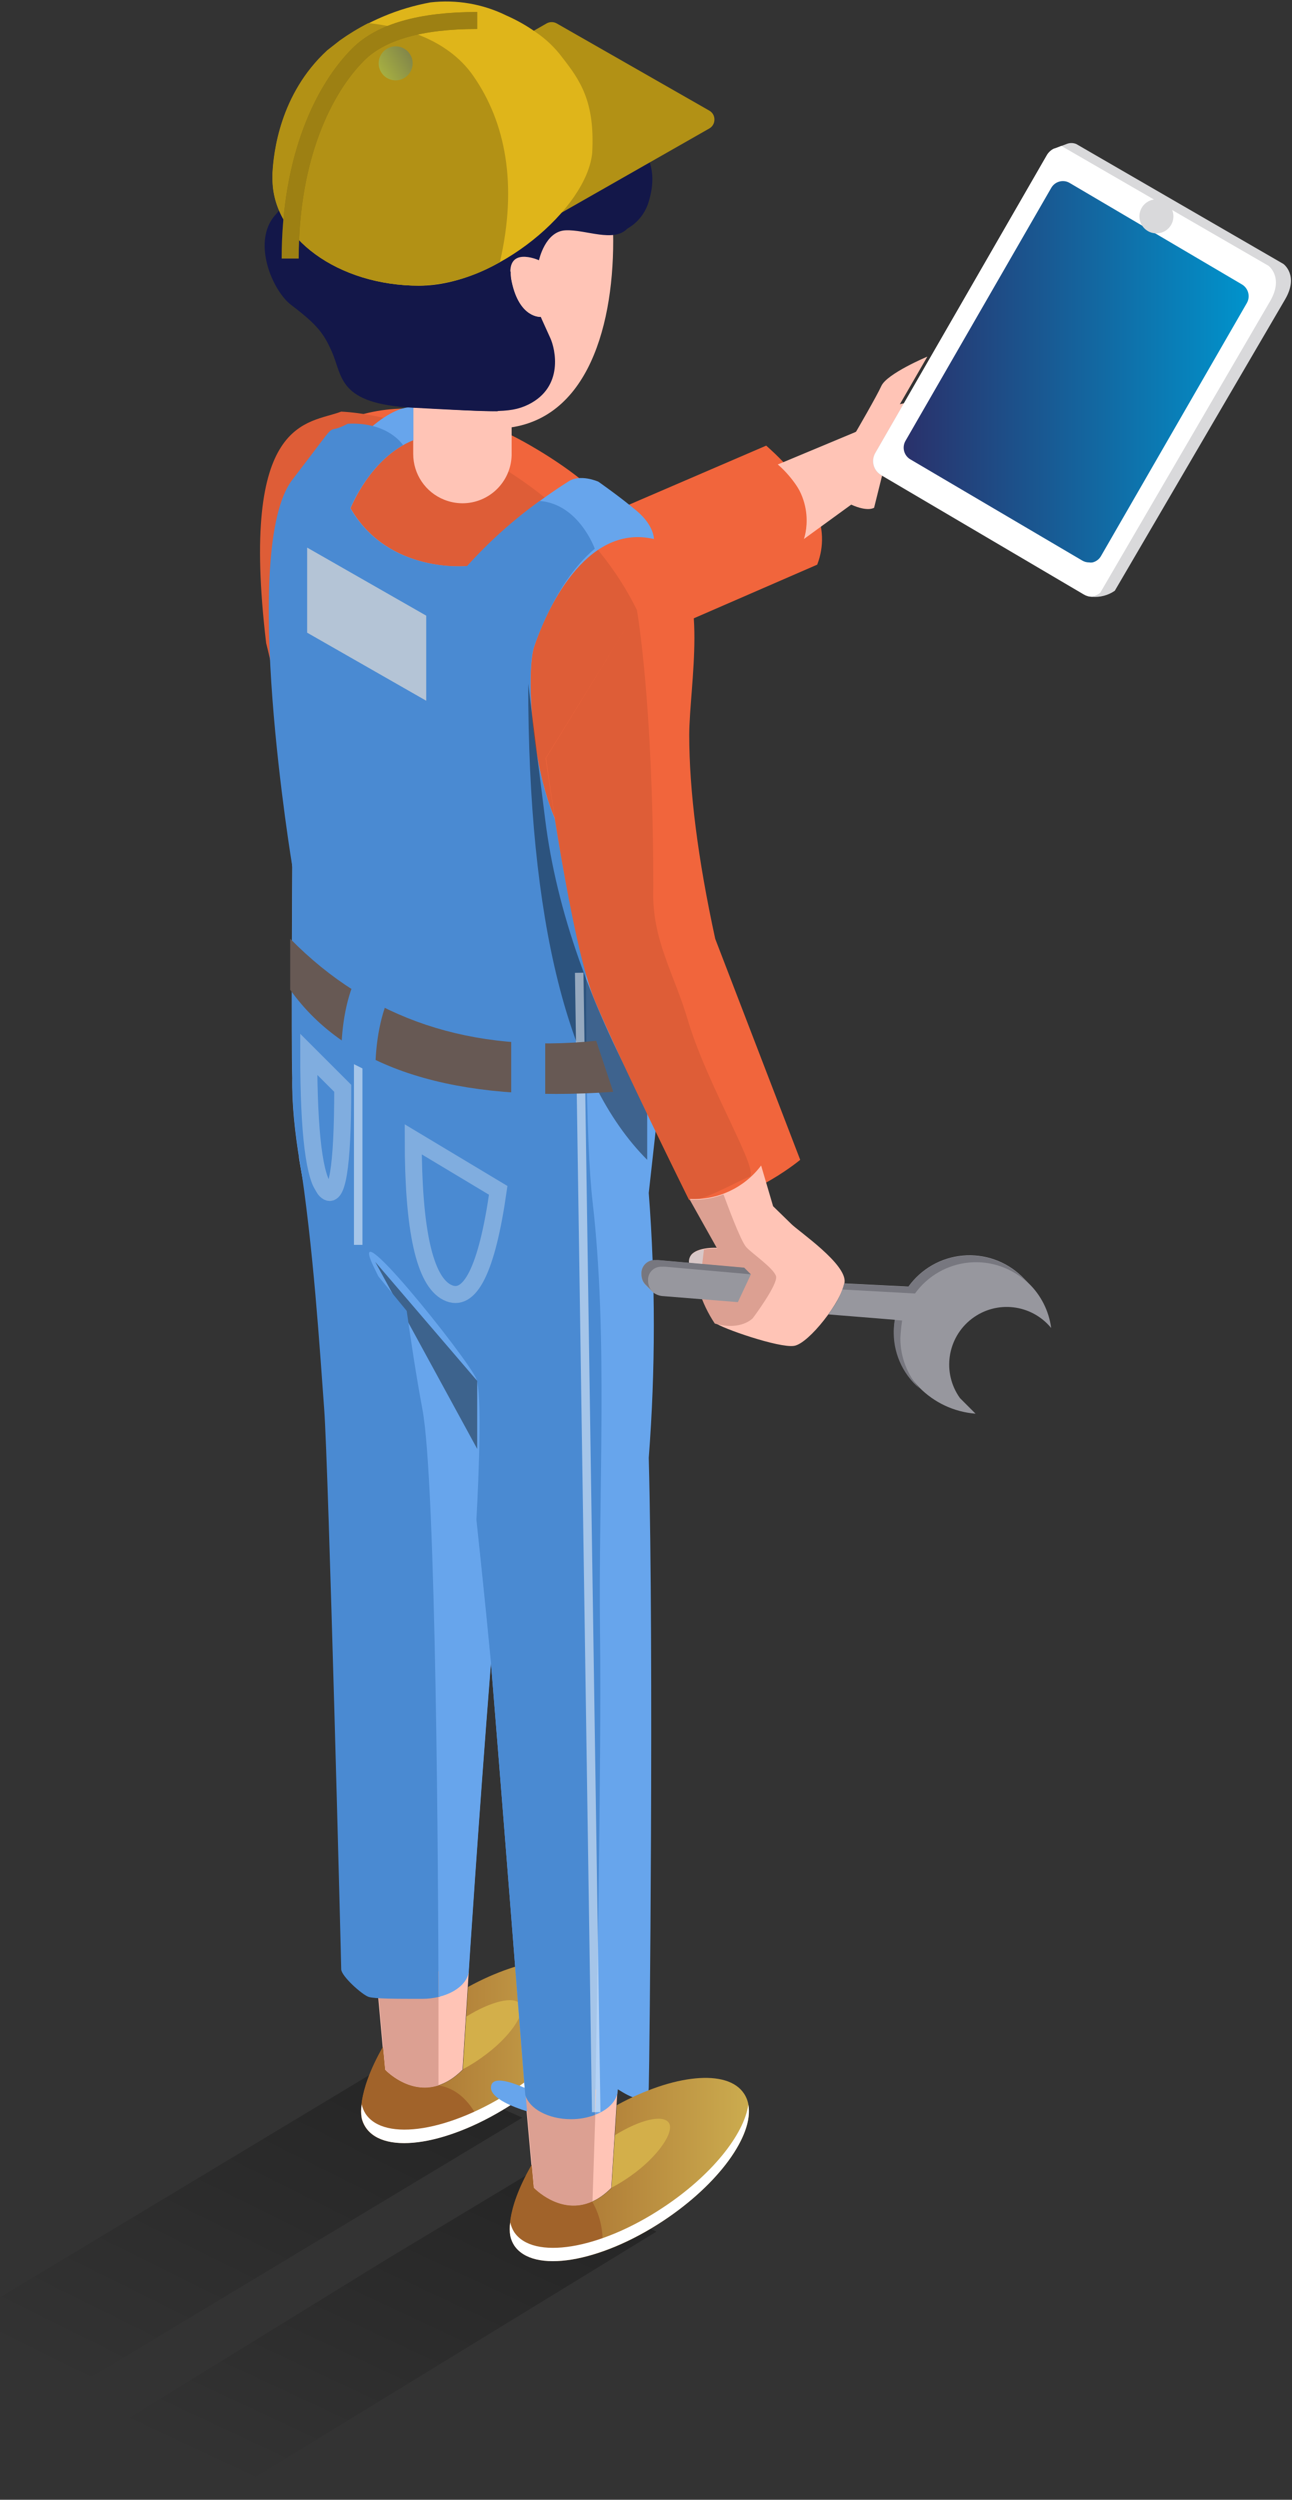 <?xml version="1.0" encoding="UTF-8"?>
<svg width="76px" height="147px" viewBox="0 0 76 147" version="1.1" xmlns="http://www.w3.org/2000/svg" xmlns:xlink="http://www.w3.org/1999/xlink">
    <rect x="0" y="0" width="76" height="147" fill="#333333" stroke="none"/>
    <!-- Generator: Sketch 52 (66869) - http://www.bohemiancoding.com/sketch -->
    <title>technicien</title>
    <desc>Created with Sketch.</desc>
    <defs>
        <linearGradient x1="69.678%" y1="80.444%" x2="0%" y2="0%" id="linearGradient-1">
            <stop stop-color="#000000" stop-opacity="0" offset="0%"></stop>
            <stop stop-color="#000000" offset="100%"></stop>
        </linearGradient>
        <linearGradient x1="0.013%" y1="49.945%" x2="100.044%" y2="49.945%" id="linearGradient-2">
            <stop stop-color="#CEB051" offset="0%"></stop>
            <stop stop-color="#A1632A" offset="100%"></stop>
        </linearGradient>
        <linearGradient x1="-0.024%" y1="49.984%" x2="100.006%" y2="49.984%" id="linearGradient-3">
            <stop stop-color="#CEB051" offset="0%"></stop>
            <stop stop-color="#A1632A" offset="100%"></stop>
        </linearGradient>
        <linearGradient x1="50%" y1="0.355%" x2="50%" y2="100.355%" id="linearGradient-4">
            <stop stop-color="#1571C4" offset="0%"></stop>
            <stop stop-color="#8CF5A7" offset="100%"></stop>
        </linearGradient>
        <linearGradient x1="-0.158%" y1="50.046%" x2="100.032%" y2="50.046%" id="linearGradient-5">
            <stop stop-color="#0094CD" offset="0%"></stop>
            <stop stop-color="#2A306A" offset="100%"></stop>
        </linearGradient>
    </defs>
    <g id="Design" stroke="none" stroke-width="1" fill="none" fill-rule="evenodd">
        <g id="4b-Techniciens" transform="translate(-373, -2454)" fill-rule="nonzero">
            <g id="Section-2" transform="translate(226, 2037)">
                <g id="illu-section2" transform="translate(138, 171)">
                    <g id="technicien" transform="translate(43, 321) scale(-1, 1) translate(-43, -321) translate(0, 246)">
                        <path d="M41.626,30.38 L31.929,26.205 C29.097,28.718 28.097,31.052 28.929,33.205 C28.929,33.205 32.491,34.753 39.616,37.85 L41.626,30.38 Z" id="Shape" fill="#F1653C"></path>
                        <path d="M60.929,28.205 C59.086,25.011 53.497,21.74 45.807,26.193 C41.166,28.875 39.642,31.315 37.929,34.205 C36.627,35.549 37.036,42.189 37.929,43.205 L39.636,62.721 C51.524,69.908 58.875,59.344 58.875,59.344 C59.084,46.323 59.929,38.211 59.929,38.205 C61.292,33.846 61.101,28.533 60.929,28.205 Z" id="Shape" fill="#F1653C"></path>
                        <path d="M56.929,24.205 C51.933,24.461 43.213,28.394 39.543,35.858 C36.671,41.697 38.895,55.523 40.467,63.191 C51.874,69.427 58.885,59.349 58.885,59.349 C59.094,46.328 61.344,37.824 61.344,37.819 C62.929,24.461 58.882,24.953 56.929,24.205 Z" id="Shape" fill="#DE5D37"></path>
                        <path d="M46.904,22.754 L46.904,26.784 C46.952,28.349 48.232,29.594 49.796,29.596 C50.164,29.594 50.529,29.524 50.871,29.387 C51.972,28.948 52.694,27.881 52.693,26.695 L52.693,22.749 L46.904,22.754 Z" id="Shape" fill="#FFC4B6"></path>
                        <path d="M47.929,25.205 C53.234,25.205 59.402,19.483 59.402,14.171 C59.402,8.859 55.101,4.553 49.796,4.553 C44.491,4.553 40.929,8.859 40.929,14.171 C40.929,19.483 42.624,25.205 47.929,25.205 Z" id="Oval" fill="#FFC4B6"></path>
                        <path d="M62.005,126.208 L53.589,121.341 L46.134,124.87 L80.215,144.571 C82.051,143.121 83.678,141.424 85.049,139.527 L62.005,126.208 Z" id="Shape" fill="url(#linearGradient-1)" opacity="0.3" transform="translate(65.591, 132.956) rotate(1) translate(-65.591, -132.956) "></path>
                        <path d="M54.134,132.9 L45.713,128.033 L38.258,131.561 L68.856,149.556 C71.364,148.554 73.774,147.322 76.056,145.877 L54.134,132.9 Z" id="Shape" fill="url(#linearGradient-1)" opacity="0.3" transform="translate(57.157, 138.795) rotate(1) translate(-57.157, -138.795) "></path>
                        <path d="M54.891,115.918 L54.369,121.709 C54.369,121.709 52.166,124.082 49.791,121.709 L49.425,115.918 L54.891,115.918 Z" id="Shape" fill="#FFC4B6"></path>
                        <path d="M54.479,120.371 L54.354,121.709 C54.354,121.709 52.151,124.082 49.775,121.709 L49.467,116.843 C46.152,115.029 42.957,114.684 41.981,116.168 C40.879,117.836 43.025,121.187 46.752,123.648 C50.48,126.11 54.406,126.785 55.502,125.086 C55.606,124.926 55.682,124.749 55.727,124.563 C55.727,124.563 56.092,123.194 54.479,120.371 Z" id="Shape" fill="url(#linearGradient-2)"></path>
                        <path d="M49.765,121.683 L49.571,118.589 C48.115,117.684 46.758,117.355 46.397,117.857 C46.037,118.359 47.008,119.833 48.658,120.993 C49.015,121.251 49.391,121.483 49.78,121.688 L49.765,121.683 Z" id="Shape" fill="#D3AF4A"></path>
                        <path d="M51.206,122.634 C49.671,122.875 48.971,124.344 48.783,124.809 C51.816,126.267 54.604,126.455 55.502,125.086 C55.606,124.926 55.682,124.749 55.727,124.563 C55.727,124.563 56.082,123.22 54.469,120.382 L54.343,121.72 C54.343,121.72 52.965,123.204 51.206,122.634 Z" id="Shape" fill="#A1632A"></path>
                        <path d="M46.141,122.87 L45.619,128.661 C45.619,128.661 43.416,131.034 41.041,128.661 L40.675,122.87 L46.141,122.87 Z" id="Shape" fill="#FFC4B6"></path>
                        <path d="M55.721,123.748 C55.68,123.944 55.604,124.132 55.497,124.302 C54.395,125.969 50.48,125.347 46.742,122.864 C43.897,120.983 41.986,118.594 41.72,116.822 C41.401,118.615 43.448,121.474 46.742,123.648 C50.48,126.116 54.395,126.785 55.497,125.086 C55.601,124.926 55.677,124.749 55.721,124.563 C55.768,124.293 55.768,124.018 55.721,123.748 Z" id="Shape" fill="#FFFFFF"></path>
                        <path d="M57.929,28.326 C54.536,23.47 52.683,23.961 52.683,23.961 L52.683,25.885 C55.215,26.899 56.379,29.889 56.379,29.889 C54.14,33.773 49.509,33.287 49.509,33.287 C47.762,31.377 45.769,29.709 43.583,28.326 C42.879,27.84 41.803,28.326 41.803,28.326 C41.803,28.326 40.561,29.188 39.537,30.051 C38.514,30.913 38.535,31.698 38.535,31.698 C42.612,30.741 44.951,36.104 45.583,38.038 C46.215,39.972 45.499,50.202 41.777,50.787 C39.673,51.179 37.546,50.236 36.421,48.414 L38.838,70.154 C38.44,75.338 38.44,80.546 38.838,85.731 C38.535,97.205 38.791,121.343 38.838,122.77 C38.885,124.197 40.66,122.812 40.66,122.87 C40.66,123.831 41.887,124.61 43.401,124.61 C44.915,124.61 48.12,123.732 48.12,122.77 C48.12,121.809 46.144,122.803 46.141,122.77 C46.141,122.77 47.274,108.134 48.12,97.811 C48.872,107.298 49.425,115.933 49.425,115.933 C49.54,116.827 50.715,117.533 52.156,117.533 C53.597,117.533 54.897,116.754 54.897,115.792 C54.985,113.534 56.254,84.466 56.505,81.089 C56.708,78.413 59.919,69.448 59.809,63.39 C59.872,61.461 59.809,50.981 59.809,50.981 C59.809,50.981 61.323,33.182 57.929,28.326 Z" id="Shape" fill="#67A5EC"></path>
                        <path d="M42.148,129.477 C44.043,130.324 45.588,128.661 45.588,128.661 L46.11,122.87 L41.934,122.87 L42.148,129.477 Z" id="Shape" fill="#DCA092"></path>
                        <path d="M45.729,127.323 L45.604,128.661 C45.604,128.661 43.401,131.034 41.025,128.661 L40.717,123.795 C37.397,121.981 34.202,121.636 33.231,123.121 C32.129,124.788 34.275,128.139 37.997,130.606 C41.72,133.073 45.651,133.711 46.752,132.038 C46.86,131.87 46.936,131.684 46.977,131.489 C46.977,131.489 47.368,130.151 45.729,127.323 Z" id="Shape" fill="url(#linearGradient-3)"></path>
                        <path d="M59.799,28.205 C56.669,24.143 58.141,25.76 56.541,24.918 C54.14,24.803 53.294,26.178 53.294,26.178 C55.408,27.375 56.395,29.889 56.395,29.889 C54.155,33.773 49.524,33.287 49.524,33.287 C48.243,31.86 46.812,30.577 45.254,29.46 C42.952,29.633 42.012,32.267 42.012,32.267 C43.975,33.909 45.144,36.742 45.588,38.038 C46.188,39.852 45.588,48.958 42.456,50.583 C42.571,58.602 42.565,67.017 42.142,70.671 C41.224,78.617 41.808,87.686 41.704,96.033 C41.61,103.404 41.928,120.465 42.001,124.37 C42.452,124.538 42.93,124.623 43.411,124.621 C44.748,124.621 45.86,124.009 46.1,123.204 C46.1,123.204 46.34,120.157 46.653,116.231 C47.019,111.563 47.52,105.17 47.969,99.64 C48.021,98.971 48.068,98.386 48.115,97.821 C48.449,94.282 48.976,89.364 48.976,89.364 C48.976,89.364 48.559,82.213 48.976,81.099 C49.394,79.986 57.126,70.343 54.886,74.766 C52.646,79.189 51.049,92.165 50.558,96.107 C50.109,99.766 51.012,115.41 51.127,117.418 C51.362,117.476 51.601,117.514 51.842,117.533 L53.602,117.271 C54.369,116.963 54.886,116.419 54.886,115.803 C54.975,113.544 56.244,84.476 56.494,81.099 C56.698,78.423 59.908,69.459 59.799,63.4 C59.861,61.471 59.799,50.991 59.799,50.991 C59.799,50.991 62.929,32.267 59.799,28.205 Z" id="Shape" fill="#4A8AD2"></path>
                        <path d="M45.929,40.205 C45.929,54.205 43.596,63.539 38.929,68.205 C38.929,68.205 38.929,67.205 38.929,65.205 C42.263,59.205 44.263,53.539 44.929,48.205 C45.596,42.872 45.929,40.205 45.929,40.205 Z" id="Path-14" fill-opacity="0.4" fill="#000000"></path>
                        <path d="M55.929,61.205 C55.929,67.205 55.929,71.205 55.929,73.205" id="Path-3" stroke="#FFFFFF" stroke-width="0.5" opacity="0.5"></path>
                        <path d="M42.929,57.205 L41.929,124.205" id="Path-4" stroke="#FFFFFF" stroke-width="0.5" opacity="0.5"></path>
                        <path d="M40.929,64.205 C50.263,64.872 56.596,62.872 59.929,58.205 C59.929,58.205 59.929,57.205 59.929,55.205 C55.263,59.955 49.263,61.955 41.929,61.205 C41.929,61.205 41.596,62.205 40.929,64.205 Z" id="Path-5" fill="#675954"></path>
                        <path d="M37.595,32.732 C35.281,34.484 36.443,40.301 36.457,43.205 C36.457,46.509 35.948,50.509 34.929,55.205 C31.596,63.872 29.929,68.205 29.929,68.205 C29.929,68.205 33.57,71.241 36.457,70.561 C36.457,70.561 40.581,62.229 41.996,58.837 C43.411,55.444 44.904,44.588 44.904,44.588 L37.595,32.732 Z" id="Shape" fill="#F1653C"></path>
                        <path d="M44.878,44.577 L39.537,35.858 C39.537,35.858 38.571,41.205 38.571,52.235 C38.681,55.292 37.312,57.264 36.473,60.205 C35.272,64.052 32.258,68.964 32.929,69.205 C33.6,69.446 35.783,70.731 36.473,70.551 C36.473,70.551 40.602,62.219 42.017,58.826 C43.432,55.434 44.878,44.577 44.878,44.577 Z" id="Shape" fill="#DE5D37"></path>
                        <path d="M32.228,68.539 L31.524,70.933 L30.453,71.978 C30.02,72.412 27.164,74.346 27.321,75.423 C27.477,76.5 29.409,79.003 30.286,79.144 C31.163,79.286 34.583,78.099 34.938,77.785 C35.293,77.472 36.238,74.916 36.415,74.236 C36.593,73.557 35.585,73.342 34.797,73.379 L36.415,70.504 C34.781,70.584 33.213,69.848 32.228,68.539 Z" id="Shape" fill="#FFC4B6"></path>
                        <path d="M34.839,73.426 C34.622,74.338 33.796,74.973 32.86,74.947 L36.353,74.639 C36.353,74.639 37.115,73.363 34.839,73.426 Z" id="Shape" fill="#D8C7C7"></path>
                        <path d="M40.091,13.439 C39.518,13.114 39.085,12.589 38.874,11.965 C38.216,9.932 38.984,8.886 39.814,7.851 C40.644,6.816 43.683,6.45 44.147,5.619 C44.612,4.788 48.564,4.469 49.796,4.574 C51.028,4.678 55.387,4.051 59.068,10.517 C59.068,10.517 59.59,11.233 60.838,12.702 C62.086,14.171 61.01,17.088 59.856,17.929 C58.327,19.069 57.94,19.633 57.481,20.658 C56.828,22.116 57.152,23.737 52.693,23.961 C48.235,24.186 47.071,24.364 45.907,23.784 C43.818,22.738 44.34,20.522 44.622,19.895 C44.904,19.267 45.191,18.64 45.191,18.64 C45.191,18.64 46.455,18.745 46.914,16.549 C47.374,14.354 45.296,15.305 45.296,15.305 C45.296,15.305 44.936,13.596 43.73,13.544 C42.524,13.491 40.905,14.286 40.091,13.439 Z" id="Shape" fill="#131749"></path>
                        <path d="M26.647,25.394 C26.647,25.394 25.415,23.277 25.159,22.702 C24.831,21.97 22.45,20.971 22.45,20.971 L24.074,23.784 L25.582,29.858 C25.582,29.858 25.943,30.119 26.929,29.675 L29.712,31.698 C29.712,31.698 28.814,29.298 31.242,27.312 L26.647,25.394 Z" id="Shape" fill="#FFC4B6"></path>
                        <path d="M49.425,115.933 C49.54,116.827 50.715,117.533 52.156,117.533 C53.597,117.533 54.897,116.754 54.897,115.792 C54.902,115.724 54.902,115.656 54.897,115.588 C54.985,113.534 56.254,84.466 56.505,81.089 C56.661,79.04 58.593,73.295 59.423,68.021 C57.596,72.955 50.626,78.836 49.968,82.056 C49.31,85.276 48.131,97.826 48.131,97.826 C48.882,107.314 49.436,115.949 49.436,115.949 L49.425,115.933 Z" id="Shape" fill="#67A5EC"></path>
                        <polygon id="Path-15" fill="#3D638D" points="48.929 81.205 54.929 74.205 48.929 85.205"></polygon>
                        <path d="M60.838,12.681 C59.569,11.212 59.068,10.496 59.068,10.496 C56.364,5.729 53.294,4.804 51.362,4.616 L47.588,15.41 L46.961,15.985 C46.965,16.18 46.945,16.374 46.904,16.565 C46.444,18.745 45.181,18.656 45.181,18.656 C45.181,18.656 43.902,23.245 47.755,24.186 C48.767,24.186 50.224,24.108 52.693,23.977 C57.152,23.752 56.828,22.132 57.481,20.673 C57.94,19.628 58.327,19.105 59.856,17.945 C61.01,17.067 62.169,14.223 60.838,12.681 Z" id="Shape" fill="#131749"></path>
                        <path d="M31.242,27.312 C31.242,27.312 27.744,26.151 26.647,25.394 C25.551,24.636 24.455,23.303 22.622,23.784 C20.79,24.264 19.965,24.27 19.928,24.761 C19.928,25.054 20.565,25.237 22.627,25.08 C23.672,25.002 24.496,28.572 27.352,27.761 L29.555,29.628 C29.943,28.742 30.518,27.952 31.242,27.312 Z" id="Shape" fill="#FFC4B6"></path>
                        <path d="M41.025,128.651 L40.827,125.562 C39.37,124.657 38.013,124.323 37.658,124.83 C37.303,125.337 38.263,126.806 39.913,127.966 C40.273,128.221 40.65,128.451 41.041,128.656 L41.025,128.651 Z" id="Shape" fill="#D3AF4A"></path>
                        <g id="casquette" transform="translate(34.839, 0)">
                            <path d="M18.988,6.508 L10.003,1.375 C9.821,1.275 9.6,1.275 9.418,1.375 L0.433,6.508 C0.246,6.615 0.132,6.815 0.136,7.031 C0.133,7.246 0.247,7.446 0.433,7.553 L9.397,12.66 C9.578,12.765 9.801,12.765 9.982,12.66 L18.967,7.532 C19.155,7.426 19.269,7.225 19.264,7.01 C19.267,6.805 19.162,6.615 18.988,6.508 Z" id="Shape" fill="#B29115"></path>
                            <path d="M12.368,0.915 C11.764,1.18 11.189,1.506 10.65,1.887 C10.048,2.294 9.519,2.799 9.084,3.382 C8.04,4.72 7.158,5.964 7.325,8.985 C7.633,12.252 12.937,16.8 17.5,16.8 C22.261,16.8 26.124,13.988 26.124,10.528 C26.124,10.528 26.124,10.423 26.124,10.235 C26.127,10.223 26.127,10.21 26.124,10.198 C26.062,9.006 25.696,5.541 22.903,2.969 L22.162,2.389 C20.574,1.259 18.758,0.492 16.842,0.141 C15.307,-0.037 13.754,0.232 12.368,0.915 Z" id="Shape" fill="#DFB51A"></path>
                            <path d="M26.135,10.517 C26.135,10.517 26.135,10.413 26.135,10.224 C26.138,10.212 26.138,10.2 26.135,10.188 C26.072,8.996 25.707,5.53 22.914,2.959 L22.172,2.378 C21.64,1.998 21.079,1.657 20.496,1.359 C18.721,1.542 15.892,2.201 14.32,4.464 C12.41,7.208 11.71,10.878 12.754,15.41 C14.2,16.264 15.837,16.742 17.515,16.8 C22.272,16.79 26.135,13.988 26.135,10.517 Z" id="Shape" fill="#B29115"></path>
                            <path d="M22,64 L24,62 C24,66.667 23.667,69.333 23,70 C22.333,70.667 22,68.667 22,64 Z" id="Path-27" stroke="#FFFFFF" opacity="0.3"></path>
                            <path d="M14.091,1.205 C17.424,1.205 19.757,1.872 21.091,3.205 C23.091,5.205 25.091,9.205 25.091,15.205" id="Path-16" stroke="#735D0D" opacity="0.5"></path>
                            <path d="M14.091,1.205 C17.424,1.205 19.757,1.872 21.091,3.205 C23.091,5.205 25.091,9.205 25.091,15.205" id="Path" stroke="#9D8013"></path>
                            <polygon id="Path-32" fill-opacity="0.5" fill="#D8D8D8" points="17.091 36.205 24.091 32.205 24.091 37.205 17.091 41.205"></polygon>
                            <polygon id="Path" fill="#D8D8D8" opacity="0.5" points="17.091 36.205 24.091 32.205 24.091 37.205 17.091 41.205"></polygon>
                            <ellipse id="Oval" fill="url(#linearGradient-4)" opacity="0.3" style="mix-blend-mode: overlay;" transform="translate(18.887, 3.725) rotate(-57.58) translate(-18.887, -3.725) " cx="18.887" cy="3.725" rx="1" ry="1"></ellipse>
                        </g>
                        <path d="M25.488,77.519 L27.645,77.346 L28.276,77.294 L28.041,76.949 C27.723,76.5 27.485,76 27.337,75.47 L23.562,75.658 C22.811,74.616 21.647,73.952 20.369,73.835 C19.092,73.719 17.826,74.163 16.9,75.052 L16.504,75.454 C15.77,76.155 15.299,77.087 15.167,78.094 C16.325,76.682 18.392,76.444 19.84,77.555 C21.287,78.666 21.595,80.727 20.534,82.213 L20.012,82.736 L19.615,83.133 C22.192,82.929 24.232,80.869 24.413,78.287 C24.412,78.061 24.393,77.836 24.355,77.613 L25.488,77.519 Z" id="Shape" fill="#97979E"></path>
                        <path d="M16.514,75.465 C17.439,74.573 18.704,74.128 19.982,74.243 C21.26,74.358 22.425,75.023 23.176,76.066 L27.446,75.83 C27.402,75.719 27.367,75.603 27.342,75.485 L23.567,75.674 C22.816,74.632 21.652,73.967 20.374,73.851 C19.097,73.735 17.832,74.178 16.906,75.067 L16.509,75.47 L16.514,75.465 Z" id="Shape" fill="#77777F"></path>
                        <path d="M28.276,77.294 L28.041,76.949 C28.172,77.148 28.276,77.294 28.276,77.294 Z" id="Shape" fill="#77777F"></path>
                        <polygon id="Shape" fill="#77777F" points="20.169 82.6 20.022 82.741 19.626 83.138 20.148 82.615"></polygon>
                        <path d="M23.933,77.655 C23.987,78.001 24.022,78.35 24.037,78.7 C24.039,79.798 23.631,80.857 22.894,81.669 L22.92,81.643 C23.936,80.772 24.492,79.479 24.423,78.141 C24.423,78.031 24.382,77.738 24.371,77.618 L23.933,77.655 Z" id="Shape" fill="#77777F"></path>
                        <path d="M22.56,81.983 C22.612,81.941 22.654,81.894 22.706,81.847 C22.654,81.894 22.612,81.941 22.56,81.983 Z" id="Shape" fill="#77777F"></path>
                        <path d="M35.59,73.478 C35.334,73.432 35.073,73.415 34.813,73.426 L36.426,70.551 C35.75,70.585 35.074,70.478 34.442,70.237 C34.244,70.76 33.44,72.971 33.1,73.342 C32.761,73.713 31.482,74.581 31.351,75.052 C31.221,75.522 32.714,77.514 32.714,77.514 C32.714,77.514 33.413,78.282 34.954,77.832 C35.353,77.233 35.665,76.58 35.883,75.893 L35.59,73.478 Z" id="Shape" fill="#DCA092"></path>
                        <path d="M39.188,75.334 C39.242,75.205 39.271,75.066 39.271,74.926 C39.284,74.704 39.2,74.488 39.042,74.332 C38.885,74.176 38.667,74.095 38.446,74.111 C38.378,74.107 38.31,74.107 38.243,74.111 L33.225,74.555 L32.834,74.947 L33.596,76.573 L37.955,76.222 C38.184,76.216 38.405,76.137 38.587,75.998 L38.979,75.611 C39.056,75.542 39.12,75.458 39.167,75.365 L39.188,75.334 Z" id="Shape" fill="#97979E"></path>
                        <path d="M51.206,115.918 L51.206,122.634 C52.965,123.204 54.338,121.709 54.338,121.709 L54.86,115.918 L51.206,115.918 Z" id="Shape" fill="#DCA092"></path>
                        <path d="M38.446,74.1 C38.378,74.096 38.31,74.096 38.243,74.1 L33.225,74.545 L32.834,74.937 L37.851,74.492 C37.917,74.487 37.983,74.487 38.049,74.492 C38.272,74.474 38.492,74.553 38.651,74.709 C38.811,74.866 38.894,75.085 38.879,75.308 C38.881,75.447 38.851,75.585 38.791,75.71 C38.744,75.803 38.68,75.887 38.603,75.956 L38.994,75.569 C39.072,75.5 39.136,75.416 39.182,75.323 C39.237,75.194 39.266,75.056 39.266,74.916 C39.278,74.695 39.196,74.479 39.039,74.324 C38.882,74.168 38.667,74.086 38.446,74.1 Z" id="Shape" fill="#77777F"></path>
                        <path d="M59.402,68.016 C58.311,70.959 55.393,74.236 53.075,77.09 C52.819,78.92 52.506,80.979 52.151,82.877 C51.341,87.173 51.221,110.544 51.206,117.433 C51.517,117.506 51.836,117.543 52.156,117.543 C53.67,117.543 54.929,117.543 55.304,117.433 C55.678,117.324 56.929,116.205 56.929,115.803 C56.929,115.4 57.679,86.253 57.929,82.877 C58.18,79.5 58.562,73.3 59.402,68.016 Z" id="Shape" fill="#4A8AD2"></path>
                        <path d="M45.604,128.651 C45.604,128.651 44.038,130.313 42.163,129.466 C41.657,130.355 41.457,131.385 41.594,132.399 C43.985,133.225 46.011,133.157 46.752,132.028 C46.86,131.86 46.936,131.674 46.977,131.479 C46.977,131.479 47.337,130.141 45.724,127.297 L45.604,128.651 Z" id="Shape" fill="#A1632A"></path>
                        <path d="M46.982,130.7 C46.94,130.896 46.864,131.084 46.758,131.254 C45.656,132.921 41.74,132.299 38.002,129.817 C35.157,127.94 33.246,125.546 32.98,123.774 C32.662,125.567 34.708,128.431 38.002,130.606 C41.74,133.068 45.656,133.711 46.758,132.038 C46.865,131.87 46.941,131.684 46.982,131.489 C47.029,131.219 47.029,130.944 46.982,130.674 L46.982,130.7 Z" id="Shape" fill="#FFFFFF"></path>
                        <polyline id="Path-7" fill="#4A8AD2" points="44.929 60.205 44.929 65.205 46.929 65.205 46.929 60.205"></polyline>
                        <path d="M53.929,58.205 C54.596,59.539 54.929,61.205 54.929,63.205 C54.929,63.205 55.596,62.872 56.929,62.205 C56.929,60.205 56.596,58.539 55.929,57.205 C55.929,57.205 55.263,57.539 53.929,58.205 Z" id="Path-8" fill="#4A8AD2"></path>
                        <path d="M47.693,70 L52.693,67 C52.693,72.333 52.027,75.333 50.693,76 C49.36,76.667 48.36,74.667 47.693,70 Z" id="Path-26" stroke="#FFFFFF" opacity="0.3"></path>
                        <g id="tablette" transform="translate(0.983, 8.03)">
                            <path d="M24.537,18.615 L14.438,1.098 C14.344,0.936 14.205,0.804 14.038,0.72 L13.916,0.68 L13.284,0.441 C13.099,0.362 12.889,0.362 12.704,0.441 L0.522,7.492 C0.522,7.492 -0.406,8.16 0.423,9.577 L10.441,26.711 C10.834,26.981 11.307,27.106 11.781,27.065 C11.951,27.064 12.117,27.018 12.263,26.931 L24.201,19.904 C24.647,19.639 24.797,19.064 24.537,18.615 Z" id="Shape" fill="#D9D9DB"></path>
                            <path d="M14.438,1.098 C14.344,0.936 14.205,0.804 14.038,0.72 L13.916,0.68 L13.585,0.552 L1.404,7.597 C1.404,7.597 0.481,8.265 1.305,9.682 C2.129,11.099 11.3,26.833 11.3,26.833 C11.441,26.941 11.603,27.018 11.776,27.059 C11.943,27.058 12.108,27.012 12.251,26.926 L24.189,19.898 C24.636,19.633 24.786,19.058 24.526,18.609 L14.438,1.098 Z" id="Shape" fill="#FFFFFF"></path>
                            <path d="M22.756,17.9 L14.177,3.014 C14.069,2.829 13.892,2.695 13.684,2.643 C13.487,2.593 13.279,2.622 13.104,2.724 L2.964,8.695 C2.583,8.919 2.454,9.409 2.674,9.792 L11.254,24.672 C11.361,24.858 11.539,24.992 11.747,25.044 C11.814,25.056 11.882,25.056 11.95,25.044 C12.093,25.045 12.233,25.007 12.356,24.934 L22.501,18.963 C22.852,18.731 22.963,18.267 22.756,17.9 Z" id="Shape" fill="url(#linearGradient-5)"></path>
                            <ellipse id="Oval" fill="#D9D9DB" cx="7.993" cy="4.693" rx="1" ry="1"></ellipse>
                        </g>
                    </g>
                </g>
            </g>
        </g>
    </g>
</svg>